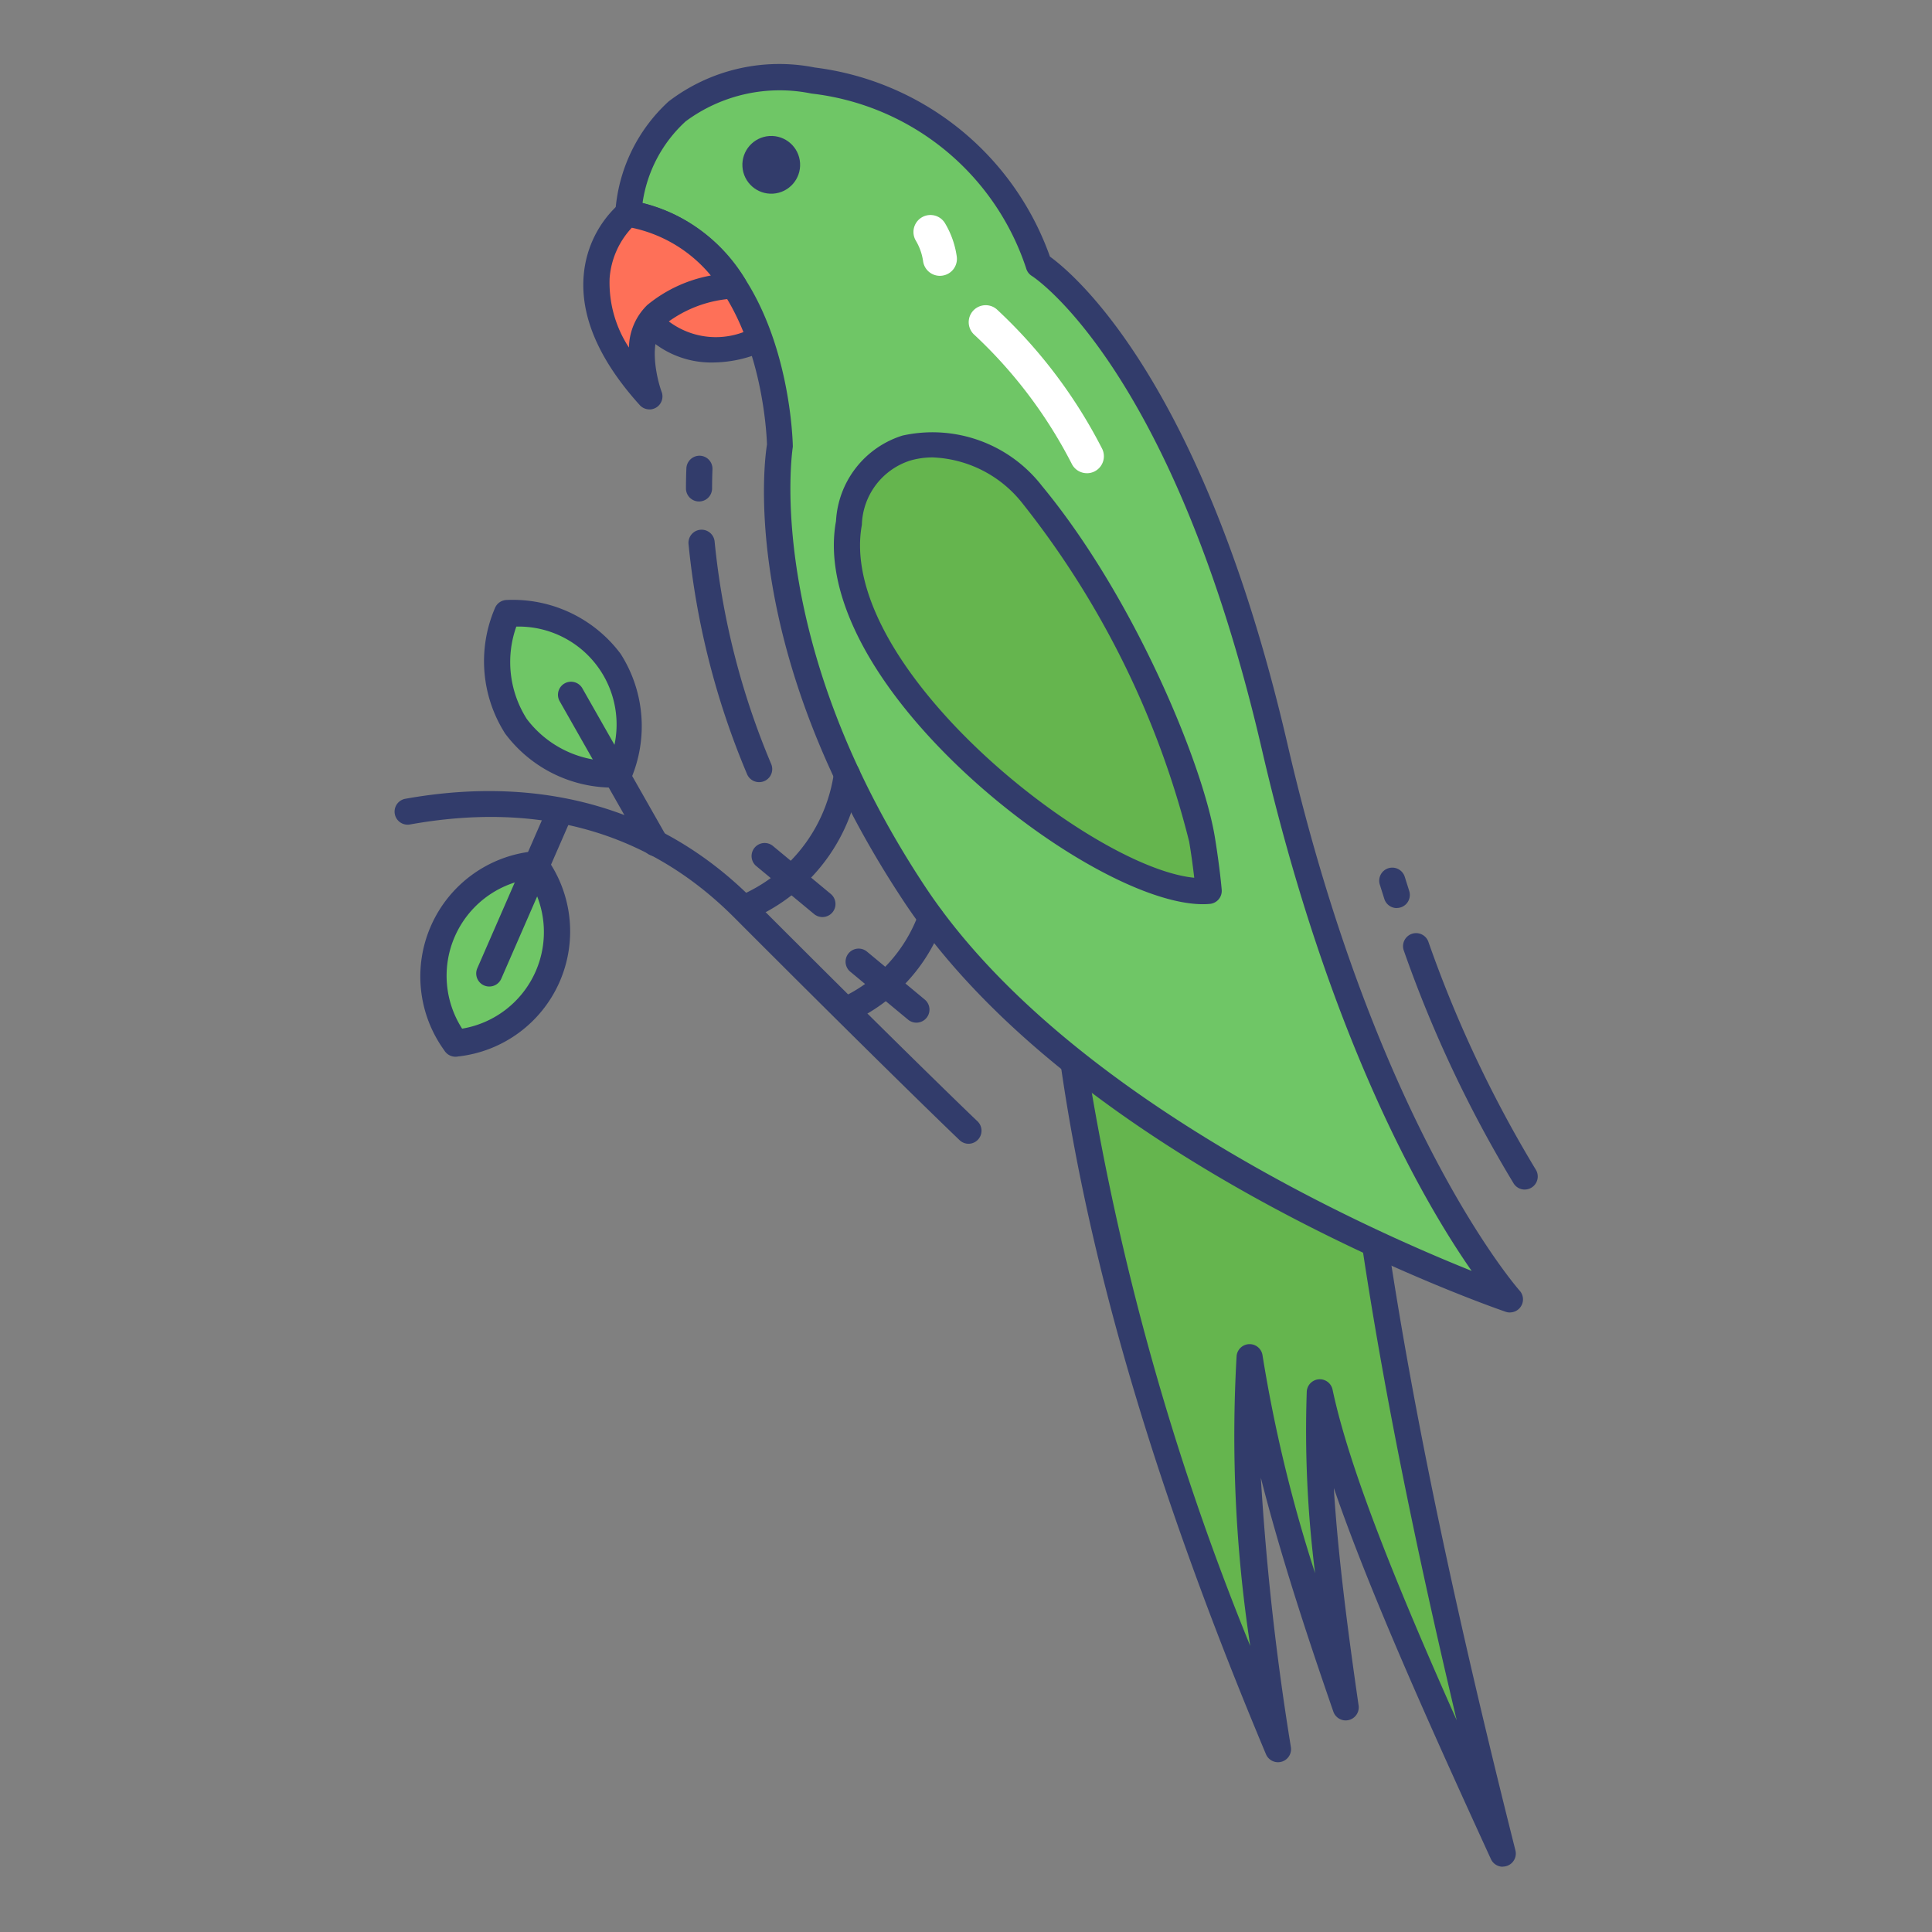 <svg height="512" viewBox="0 0 74 74" width="512" xmlns="http://www.w3.org/2000/svg"><rect x="0" y="0" width="74" height="74" fill="#808080" stroke="none"/><g id="line_color" data-name="line color"><path d="m52.664 47.635c1.056 7.073 2.785 14.979 4.9 23.365-3.169-6.913-6.145-13.571-7.009-17.668a66.14 66.14 0 0 0 .988 12.068 76.525 76.525 0 0 1 -3.681-13.411c-.384 4 .224 9.314 1.088 15.011-3.841-9.154-6.657-18.052-7.842-26.373" fill="#65b54e"/><path d="m57.561 71.5a.5.5 0 0 1 -.455-.292c-2.406-5.25-4.667-10.288-6.018-14.215.161 2.616.553 5.589.95 8.333a.5.5 0 0 1 -.967.235c-.985-2.843-2.018-5.97-2.778-8.961a102.571 102.571 0 0 0 1.152 10.323.5.5 0 0 1 -.955.269c-4.181-9.963-6.757-18.63-7.876-26.5a.5.5 0 0 1 .99-.141 101.346 101.346 0 0 0 6.283 22.492 53.344 53.344 0 0 1 -.522-11.107.5.5 0 0 1 .993-.021 55.633 55.633 0 0 0 2.013 8.341 43.439 43.439 0 0 1 -.319-6.959.5.5 0 0 1 .988-.072c.644 3.053 2.5 7.6 4.755 12.664-1.652-6.964-2.845-12.95-3.627-18.185a.5.5 0 0 1 .989-.147c.966 6.468 2.564 14.094 4.887 23.316a.5.5 0 0 1 -.485.622z" fill="#323c6b"/><path d="m29.108 12.975c-2.764 1.222-4.2-.649-4.2-.649l.464-1.68 3.064-1.583 1.623 1.792.1 2.083z" fill="#fe7058"/><path d="m27.316 13.884a3.589 3.589 0 0 1 -2.8-1.253.5.5 0 0 1 -.085-.437l.464-1.68a.5.5 0 0 1 .252-.311l3.064-1.583a.5.5 0 0 1 .6.108l1.624 1.792a.5.5 0 0 1 .129.311l.1 2.083a.5.5 0 0 1 -.482.524l-.965.035a4.869 4.869 0 0 1 -1.901.411zm-1.849-1.694a2.994 2.994 0 0 0 3.438.328.5.5 0 0 1 .185-.042l.552-.02-.069-1.4-1.246-1.373-2.527 1.307z" fill="#323c6b"/><path d="m39.787 10.146s5.561 3.46 9.04 18.475 9.006 21.15 9.006 21.15-16.233-5.582-22.819-15.542c-6.417-9.7-5.146-17.116-5.146-17.116s-.041-7.911-5.8-8.946c0 0 .195-5.936 7.077-5.083a10.426 10.426 0 0 1 8.642 7.062z" fill="#6fc666"/><path d="m57.833 50.271a.494.494 0 0 1 -.162-.027c-.671-.23-16.471-5.752-23.071-15.744-6.452-9.757-5.275-17.166-5.222-17.476-.008 0-.123-7.421-5.4-8.37a.5.5 0 0 1 -.411-.509 6.323 6.323 0 0 1 2.042-4.259 6.974 6.974 0 0 1 5.6-1.3 11 11 0 0 1 9.006 7.242c.962.7 5.9 4.855 9.1 18.679 3.4 14.686 8.836 20.868 8.891 20.928a.5.5 0 0 1 -.372.834zm-33.222-42.498c5.648 1.417 5.756 9.256 5.756 9.337-.019.159-1.154 7.44 5.063 16.842 5.2 7.86 16.679 13.02 20.937 14.726-1.807-2.592-5.456-8.842-8.028-19.945-3.391-14.643-8.762-18.133-8.816-18.163a.5.5 0 0 1 -.217-.287 9.835 9.835 0 0 0 -8.227-6.7 6.048 6.048 0 0 0 -4.815 1.064 5.241 5.241 0 0 0 -1.653 3.126z" fill="#323c6b"/><path d="m41.632 18.125a.65.65 0 0 1 -.569-.335 17.93 17.93 0 0 0 -3.733-4.957.65.65 0 0 1 .848-.986 19.243 19.243 0 0 1 4.022 5.314.65.65 0 0 1 -.568.965z" fill="#fff"/><path d="m24.052 8.177s-3.208 2.542.823 7c0 0-.809-2.162.253-3.127a5.182 5.182 0 0 1 2.972-1.112 5.851 5.851 0 0 0 -4.048-2.761z" fill="#fe7058"/><path d="m24.875 15.681a.5.5 0 0 1 -.371-.165c-1.556-1.722-2.278-3.392-2.147-4.965a4.132 4.132 0 0 1 1.385-2.766.5.5 0 0 1 .411-.1 6.363 6.363 0 0 1 4.382 2.994.5.5 0 0 1 -.4.756 4.678 4.678 0 0 0 -2.682 1c-.652.592-.29 2.094-.111 2.573a.5.5 0 0 1 -.468.675zm-.675-6.958a3.172 3.172 0 0 0 -.85 1.931 4.528 4.528 0 0 0 .74 2.658 2.326 2.326 0 0 1 .7-1.627 5.352 5.352 0 0 1 2.436-1.132 5.341 5.341 0 0 0 -3.026-1.83z" fill="#323c6b"/><path d="m39.527 18.933c-2.26-2.736-6.582-2.682-7.013 1.118-1.097 5.949 9.886 14.414 13.786 14.073 0 0-.068-.816-.256-1.967a34.616 34.616 0 0 0 -6.517-13.224z" fill="#65b54e"/><g fill="#323c6b"><path d="m46.077 34.633c-2.551 0-7.283-2.89-10.556-6.49-2.685-2.953-3.927-5.859-3.5-8.184a3.636 3.636 0 0 1 2.548-3.276 5.306 5.306 0 0 1 5.342 1.931c3.554 4.3 6.172 10.691 6.623 13.462.188 1.157.258 1.972.26 2.005a.5.5 0 0 1 -.455.54c-.083.008-.171.012-.262.012zm-10.348-17.113a3.063 3.063 0 0 0 -.874.123 2.666 2.666 0 0 0 -1.844 2.464c-.376 2.044.78 4.647 3.25 7.364 2.924 3.216 7.152 5.923 9.481 6.149-.04-.342-.1-.823-.194-1.382a34.15 34.15 0 0 0 -6.407-12.986 4.6 4.6 0 0 0 -3.412-1.732z"/><path d="m28.842 35.125a.5.5 0 0 1 -.209-.955 6.038 6.038 0 0 0 3.308-4.559.5.5 0 1 1 1 .1 6.979 6.979 0 0 1 -3.891 5.369.5.5 0 0 1 -.208.045z"/><path d="m31.5 35.125a.5.5 0 0 1 -.319-.115l-2.213-1.836a.5.5 0 1 1 .639-.77l2.213 1.836a.5.5 0 0 1 -.32.885z"/><path d="m32.438 39.17a.5.5 0 0 1 -.208-.955 5.7 5.7 0 0 0 2.96-3.233.5.5 0 1 1 .935.355 6.678 6.678 0 0 1 -3.479 3.787.5.5 0 0 1 -.208.046z"/><path d="m35.1 39.17a.5.5 0 0 1 -.319-.115l-2.213-1.836a.5.5 0 1 1 .639-.77l2.213 1.836a.5.5 0 0 1 -.32.885z"/><path d="m29.075 29.958a.5.5 0 0 1 -.462-.309 30.279 30.279 0 0 1 -2.241-8.813.5.5 0 1 1 1-.09 29.276 29.276 0 0 0 2.168 8.521.5.5 0 0 1 -.462.691z"/><path d="m26.774 19.208a.5.5 0 0 1 -.5-.5c0-.282.007-.541.016-.773a.506.506 0 0 1 .519-.48.5.5 0 0 1 .48.519c-.008.222-.014.469-.015.738a.5.5 0 0 1 -.5.496z"/><path d="m53.5 34.781a.5.5 0 0 1 -.476-.347l-.174-.551a.5.5 0 1 1 .955-.3l.171.542a.5.5 0 0 1 -.476.653z"/><path d="m58.4 45.563a.5.5 0 0 1 -.419-.227 47.51 47.51 0 0 1 -4.205-8.908.5.5 0 1 1 .935-.354 46.574 46.574 0 0 0 4.107 8.715.5.5 0 0 1 -.418.773z"/><path d="m37.1 43.809a.5.5 0 0 1 -.345-.138c-.024-.023-2.473-2.357-8.643-8.538-3.25-3.256-7.428-4.452-12.42-3.552a.5.5 0 0 1 -.177-.984c5.257-.945 9.859.377 13.3 3.83 6.158 6.169 8.6 8.5 8.624 8.52a.5.5 0 0 1 -.345.862z"/></g><path d="m20.491 33.1c-3.507.717-4.87 3.794-3.045 6.873 3.507-.715 4.871-3.792 3.045-6.873z" fill="#6fc666"/><path d="m17.446 40.475a.5.5 0 0 1 -.43-.245 4.819 4.819 0 0 1 3.375-7.618.5.5 0 0 1 .53.235 4.819 4.819 0 0 1 -3.375 7.618.5.5 0 0 1 -.1.01zm2.791-6.8a3.751 3.751 0 0 0 -2.537 5.725 3.751 3.751 0 0 0 2.537-5.728z" fill="#323c6b"/><path d="m18.74 37.786a.5.5 0 0 1 -.458-.7l2.683-6.148a.5.5 0 0 1 .917.4l-2.682 6.148a.5.5 0 0 1 -.46.3z" fill="#323c6b"/><path d="m23.7 29.662c1.216-3.367-.7-6.134-4.279-6.18-1.221 3.366.699 6.133 4.279 6.18z" fill="#6fc666"/><path d="m23.7 30.162h-.006a5.15 5.15 0 0 1 -4.344-2.062 5.151 5.151 0 0 1 -.4-4.79.5.5 0 0 1 .477-.33 5.152 5.152 0 0 1 4.343 2.061 5.15 5.15 0 0 1 .4 4.789.5.5 0 0 1 -.47.332zm-3.924-6.162a4.056 4.056 0 0 0 .4 3.536 4.056 4.056 0 0 0 3.17 1.614 3.751 3.751 0 0 0 -3.57-5.15z" fill="#323c6b"/><path d="m25.1 32.792a.5.5 0 0 1 -.435-.253l-3.221-5.668a.5.5 0 1 1 .869-.494l3.221 5.668a.5.5 0 0 1 -.434.747z" fill="#323c6b"/><circle cx="29.545" cy="6.301" fill="#323c6b" r="1.106" transform="matrix(.998 -.062 .062 .998 -.336 1.857)"/><path d="m36 10.565a.649.649 0 0 1 -.643-.56 2.143 2.143 0 0 0 -.28-.79.65.65 0 1 1 1.123-.658 3.422 3.422 0 0 1 .446 1.268.649.649 0 0 1 -.554.733.641.641 0 0 1 -.092.007z" fill="#fff"/></g></svg>
